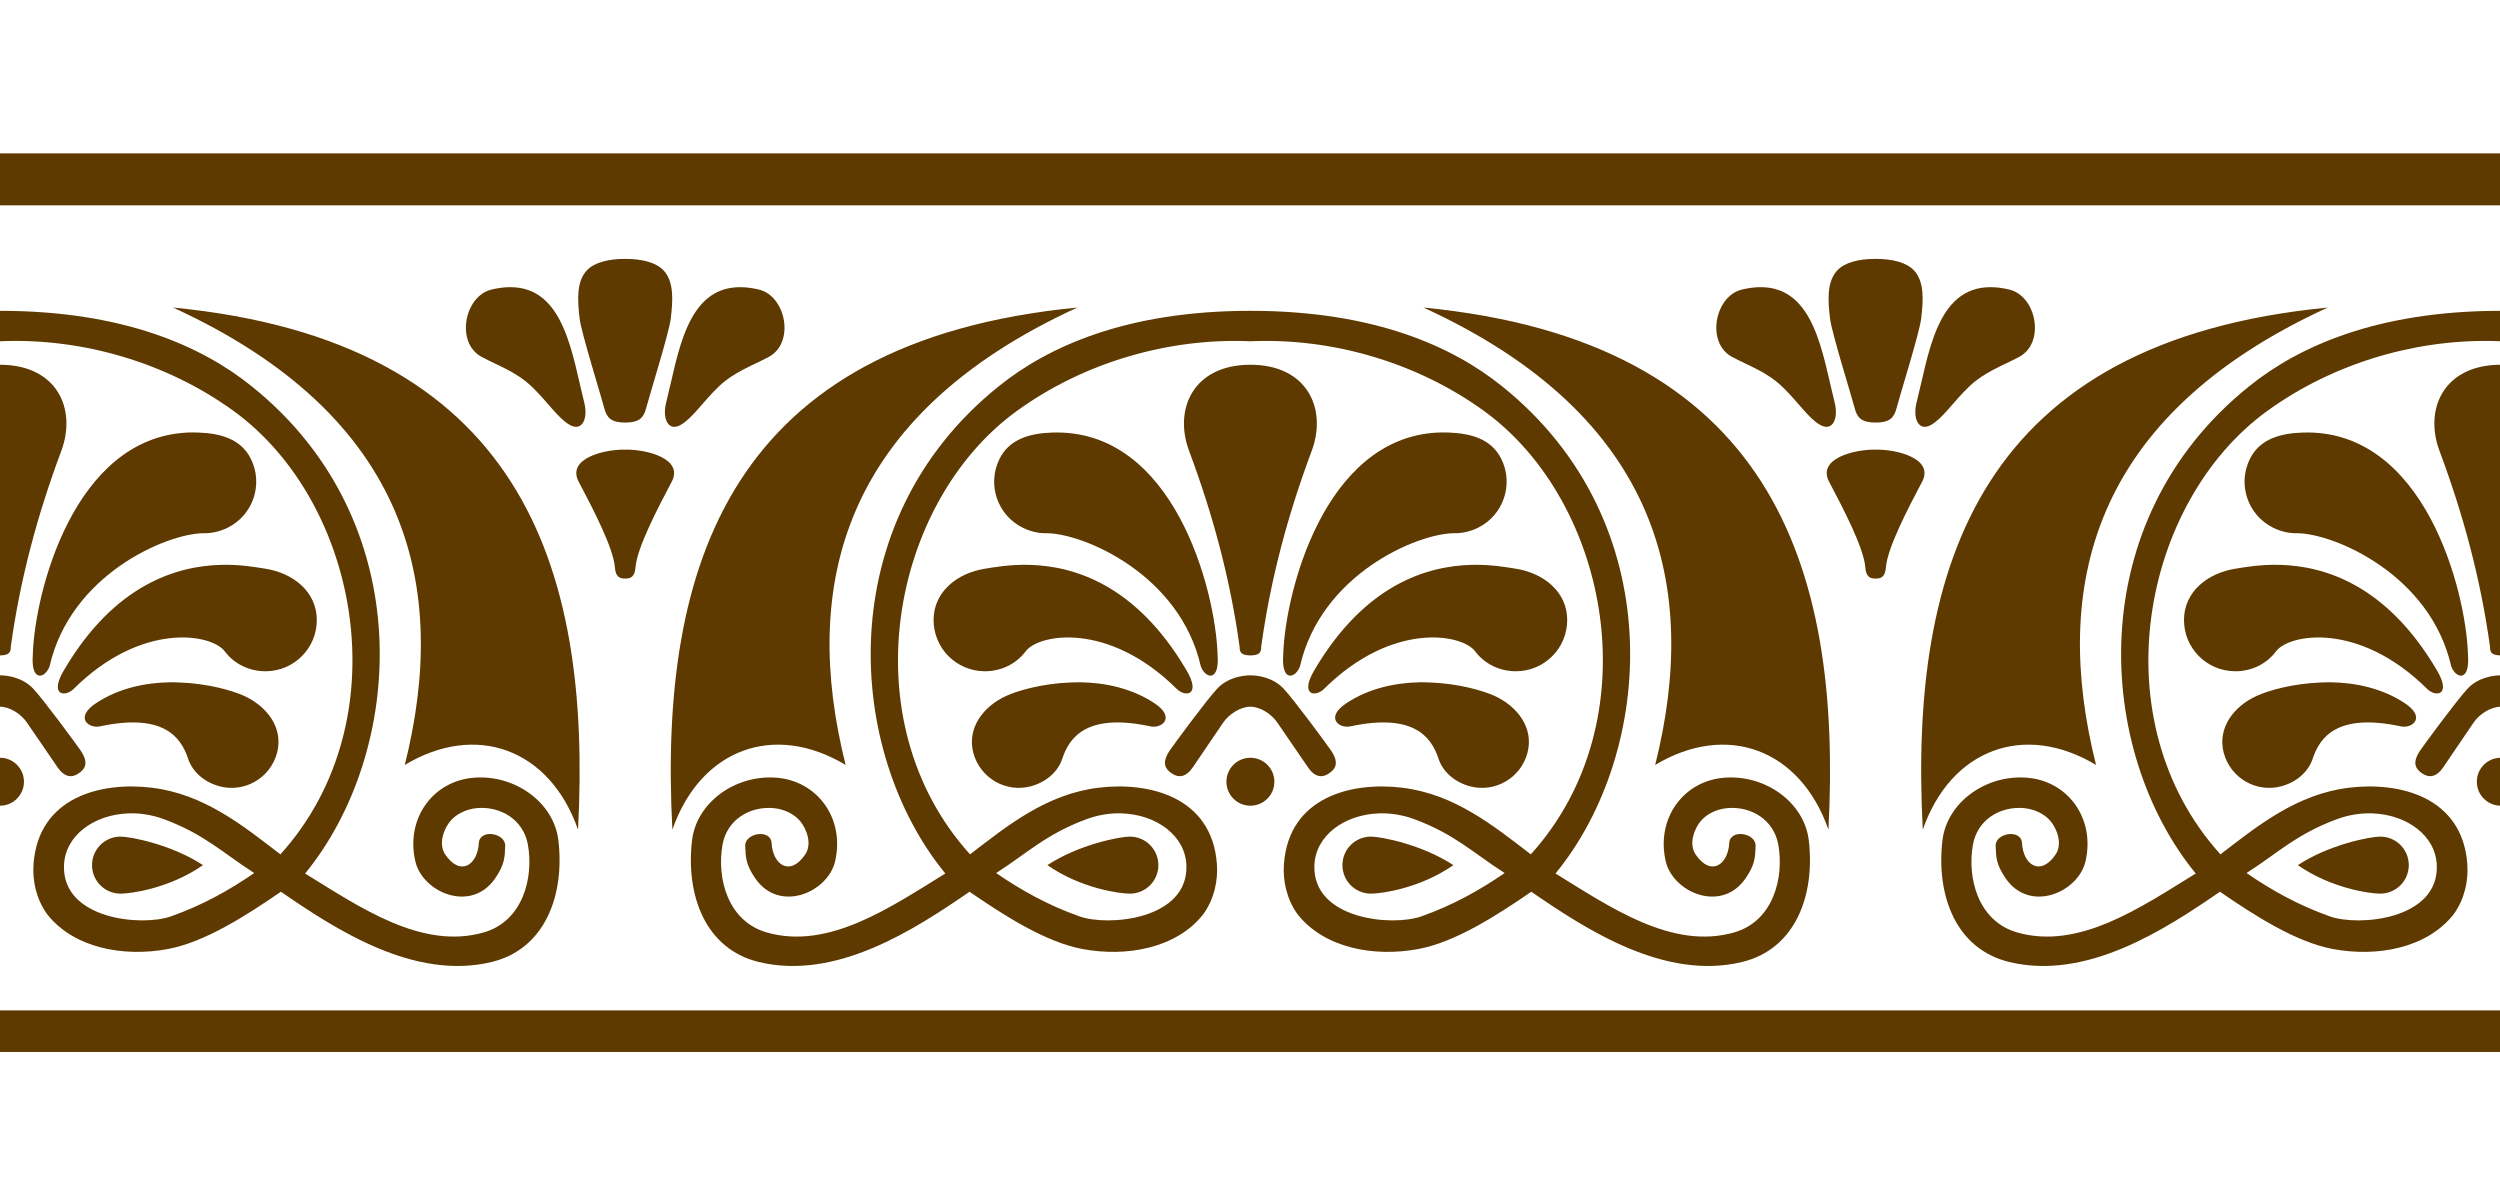 <?xml version="1.0" encoding="UTF-8" standalone="no"?>
<!-- Created with Inkscape (http://www.inkscape.org/) -->

<svg xmlns:dc="http://purl.org/dc/elements/1.1/" xmlns:cc="http://creativecommons.org/ns#" xmlns:rdf="http://www.w3.org/1999/02/22-rdf-syntax-ns#" xmlns:svg="http://www.w3.org/2000/svg" xmlns="http://www.w3.org/2000/svg" xmlns:xlink="http://www.w3.org/1999/xlink" version="1.1" width="326" height="157" id="svg2">
    <defs id="defs4">
        <clipPath id="clipPath3937">
            <rect width="326.105" height="97.799" x="-86.132" y="0.965" id="rect3939" />
        </clipPath>
    </defs>
    <g id="layer1">
        <g transform="translate(86.132,29.671)" clip-path="url(#clipPath3937)" id="g3930">
            <path d="m 76.92,10.86 c -16.136,0 -26.377,4.664 -32.781,9.812 -22.096,17.708 -20.017,47.681 -7,63.562 -7.169,4.415 -15.228,9.994 -23.281,7.688 -5.114,-1.465 -6.531,-7.097 -5.781,-11.406 0.577,-3.311 3.561,-5.071 6.625,-4.812 1.396,0.118 2.697,0.761 3.469,1.656 0.862,1 1.644,3.003 0.688,4.406 -1.987,2.916 -4.222,1.322 -4.375,-1.5 -0.102,-1.885 -3.506,-1.33 -3.438,0.375 0.059,1.463 0.056,2.381 1.281,4.188 3.144,4.634 9.499,1.873 10.438,-2.188 1.292,-5.593 -2.317,-10.524 -7.719,-10.906 -5.358,-0.379 -10.363,3.275 -10.938,8.188 -0.841,7.197 1.769,14.162 8.688,15.844 10.096,2.454 20.304,-4.208 27.5,-9.156 4.564,3.144 9.932,6.572 14.719,7.469 5.786,1.084 12.304,-0.11 15.781,-4.562 1.404,-1.972 1.927,-4.347 1.75,-6.594 -0.684,-8.697 -8.842,-10.685 -15.437,-9.875 -6.788,0.833 -11.84,4.916 -16.75,8.688 -15.759,-17.437 -10.311,-45.907 6.094,-57.812 8.689,-6.306 19.791,-9.569 30.469,-9.094 10.678,-0.475 21.78,2.788 30.469,9.094 16.405,11.906 21.853,40.376 6.094,57.812 -4.91,-3.772 -9.963,-7.854 -16.75,-8.688 -6.596,-0.81 -14.754,1.178 -15.438,9.875 -0.177,2.247 0.347,4.622 1.75,6.594 3.477,4.452 9.996,5.647 15.781,4.562 4.787,-0.897 10.155,-4.325 14.719,-7.469 7.196,4.949 17.404,11.61 27.5,9.156 6.919,-1.682 9.529,-8.647 8.688,-15.844 -0.574,-4.913 -5.579,-8.566 -10.938,-8.188 -5.402,0.382 -9.011,5.314 -7.719,10.906 0.938,4.061 7.293,6.822 10.438,2.188 1.226,-1.807 1.222,-2.725 1.281,-4.188 0.069,-1.705 -3.336,-2.26 -3.437,-0.375 -0.153,2.822 -2.388,4.416 -4.375,1.5 -0.956,-1.403 -0.174,-3.407 0.687,-4.406 0.772,-0.896 2.072,-1.538 3.469,-1.656 3.064,-0.259 6.048,1.501 6.625,4.812 0.75,4.309 -0.667,9.942 -5.781,11.406 -8.054,2.306 -16.112,-3.273 -23.281,-7.688 13.017,-15.881 15.097,-45.854 -7,-63.562 -6.404,-5.148 -16.645,-9.812 -32.781,-9.812 z M 54.358,10.432 C 9.188,14.819 -0.279,43.81 1.545,78.517 5.232,67.958 14.85,64.49 24.139,70.079 18.334,46.957 23.38,24.624 54.358,10.432 z m 45.125,0 c 30.977,14.192 36.023,36.525 30.219,59.648 9.289,-5.589 18.907,-2.121 22.594,8.438 1.824,-34.707 -7.643,-63.698 -52.812,-68.085 z m -22.563,7.46 c -7.421,0 -10.03,5.751 -8,11.219 3.131,8.375 5.378,16.749 6.594,25.562 -0.033,0.913 0.449,1.092 1.406,1.125 0.958,-0.033 1.439,-0.212 1.406,-1.125 1.216,-8.814 3.462,-17.187 6.594,-25.562 2.03,-5.468 -0.579,-11.219 -8,-11.219 z m -25.875,8.844 c -2.812,0.099 -5.536,0.796 -6.844,3.438 -1.64,3.313 -0.282,7.329 3.031,8.969 1.029,0.51 2.144,0.754 3.219,0.719 4.832,0.087 17.282,5.414 20,17.344 0.541,1.547 2.473,2.207 2.188,-1.531 -0.254,-8.304 -5.662,-29.501 -21.594,-28.938 z m 50.281,0 c -14.802,0.739 -19.879,20.893 -20.125,28.938 -0.286,3.738 1.647,3.079 2.188,1.531 2.718,-11.93 15.168,-17.257 20,-17.344 1.074,0.035 2.189,-0.209 3.219,-0.719 3.313,-1.64 4.671,-5.656 3.031,-8.969 -1.307,-2.641 -4.031,-3.338 -6.844,-3.438 -0.498,-0.018 -0.991,-0.024 -1.469,0 z m -53.219,17.25 c -2.575,-0.069 -4.64,0.323 -5.781,0.5 -3.582,0.555 -6.698,2.959 -6.719,6.656 -0.021,3.697 2.96,6.698 6.656,6.719 2.174,0.012 4.135,-0.977 5.344,-2.594 1.718,-2.297 10.821,-3.908 19.687,4.875 1.165,1.154 3.208,0.859 1.313,-2.375 -6.638,-11.324 -14.836,-13.629 -20.5,-13.781 z m 57.625,0 c -5.664,0.153 -13.862,2.457 -20.5,13.781 -1.896,3.234 0.148,3.529 1.312,2.375 8.867,-8.783 17.97,-7.172 19.688,-4.875 1.208,1.616 3.17,2.606 5.344,2.594 3.697,-0.021 6.677,-3.022 6.656,-6.719 -0.021,-3.697 -3.136,-6.101 -6.719,-6.656 -1.142,-0.177 -3.207,-0.569 -5.781,-0.5 z m -28.813,14.406 c -1.043,0 -2.971,0.303 -4.312,1.719 -1.341,1.416 -5.616,7.224 -6.188,8.062 -1.118,1.64 -0.613,2.435 0.281,3.031 0.894,0.596 1.856,0.467 2.75,-0.875 0.894,-1.342 3.161,-4.632 3.906,-5.75 0.745,-1.118 2.253,-2.094 3.562,-2.094 1.31,0 2.786,0.976 3.531,2.094 0.745,1.118 3.043,4.408 3.938,5.75 0.894,1.342 1.856,1.471 2.75,0.875 0.894,-0.596 1.399,-1.392 0.281,-3.031 -0.572,-0.838 -4.846,-6.646 -6.187,-8.062 -1.342,-1.416 -3.269,-1.719 -4.313,-1.719 z m -22.156,0.906 c -0.46,-0.007 -0.927,0.014 -1.375,0.031 -3.585,0.141 -6.708,1.028 -8.25,1.719 -3.023,1.354 -5.218,4.206 -4.344,7.469 0.874,3.263 4.237,5.218 7.5,4.344 1.919,-0.514 3.519,-1.842 4.094,-3.594 0.949,-2.891 3.299,-5.976 11.5,-4.219 1.464,0.314 3.359,-1.143 0.5,-3.031 -2.944,-1.944 -6.402,-2.667 -9.625,-2.719 z m 44.312,0 c -3.223,0.052 -6.681,0.774 -9.625,2.719 -2.859,1.888 -0.964,3.345 0.5,3.031 8.201,-1.757 10.551,1.327 11.5,4.219 0.575,1.752 2.175,3.08 4.094,3.594 3.263,0.874 6.626,-1.081 7.5,-4.344 0.875,-3.263 -1.321,-6.115 -4.344,-7.469 -1.542,-0.69 -4.665,-1.578 -8.25,-1.719 -0.448,-0.018 -0.915,-0.039 -1.375,-0.031 z m -22.156,9.844 c -1.729,0 -3.125,1.396 -3.125,3.125 0,1.729 1.396,3.125 3.125,3.125 1.729,0 3.125,-1.396 3.125,-3.125 0,-1.729 -1.396,-3.125 -3.125,-3.125 z m -16.781,7.25 c 4.536,0.153 8.317,2.904 8.438,6.812 0.216,7.03 -10.151,7.967 -13.938,6.625 -4.176,-1.48 -7.614,-3.421 -10.875,-5.656 3.991,-2.539 6.474,-5.05 11.719,-7 1.57,-0.584 3.144,-0.832 4.656,-0.781 z m 33.562,0 c 1.512,-0.051 3.086,0.197 4.656,0.781 5.245,1.95 7.727,4.461 11.719,7 -3.261,2.235 -6.699,4.177 -10.875,5.656 -3.787,1.342 -14.153,0.405 -13.938,-6.625 0.12,-3.909 3.902,-6.66 8.438,-6.812 z m -32.5,3.031 c -1.322,0 -6.662,1.034 -10.75,3.719 4.298,2.999 9.324,3.719 10.75,3.719 2.055,0 3.719,-1.663 3.719,-3.719 0,-2.055 -1.663,-3.719 -3.719,-3.719 z m 31.438,0 c -2.055,0 -3.719,1.663 -3.719,3.719 0,2.055 1.663,3.719 3.719,3.719 1.426,0 6.452,-0.72 10.75,-3.719 -4.088,-2.684 -9.428,-3.719 -10.75,-3.719 z" id="path2996" style="fill:#5e3900;fill-opacity:1;fill-rule:evenodd;stroke:none" />
            <path d="m -4.606,4.087 c -2.307,0 -4.07,0.505 -5,1.5 -1.367,1.462 -1.235,3.874 -0.938,6.313 0.226,1.849 2.802,10.077 3.219,11.688 0.306,1.183 0.866,1.844 2.719,1.844 1.853,0 2.412,-0.661 2.719,-1.844 0.417,-1.611 2.993,-9.838 3.219,-11.688 0.297,-2.439 0.429,-4.851 -0.937,-6.313 -0.93,-0.995 -2.693,-1.5 -5,-1.5 z m -15.031,3.688 c -0.738,0.004 -1.529,0.103 -2.406,0.312 -3.535,0.845 -4.723,6.941 -1.281,8.781 2.231,1.193 4.483,1.925 6.531,3.875 2.048,1.95 3.408,4.122 4.969,5 1.613,0.907 2.41,-0.839 1.875,-2.938 C -11.513,16.67 -12.502,7.732 -19.637,7.775 z m 30.062,0 c -7.136,-0.043 -8.124,8.895 -9.687,15.031 -0.535,2.098 0.262,3.845 1.875,2.938 1.56,-0.878 2.921,-3.05 4.969,-5 2.048,-1.95 4.3,-2.682 6.531,-3.875 3.442,-1.841 2.254,-7.936 -1.281,-8.781 -0.878,-0.21 -1.668,-0.308 -2.406,-0.312 z M -4.606,28.962 c -2.863,-0.049 -7.643,1.2 -6.063,4.188 1.855,3.504 4.525,8.631 4.719,11.156 0.101,1.31 0.68,1.469 1.344,1.469 0.664,-1e-5 1.243,-0.159 1.344,-1.469 0.194,-2.525 2.864,-7.652 4.719,-11.156 1.581,-2.987 -3.199,-4.237 -6.062,-4.188 z" id="path3014" style="fill:#5e3900;fill-opacity:1;stroke:none" />
            <use transform="translate(-163.053,0)" id="use3029" style="fill:#5e3900;fill-opacity:1" x="0" y="0" width="744.094" height="1052.362" xlink:href="#path2996" />
            <use transform="translate(163.053,2.4540832e-8)" id="use3031" style="fill:#5e3900;fill-opacity:1" x="0" y="0" width="744.094" height="1052.362" xlink:href="#path3014" />
            <use transform="translate(163.053,0)" id="use3033" style="fill:#5e3900;fill-opacity:1" x="0" y="0" width="744.094" height="1052.362" xlink:href="#path2996" />
        </g>
        <rect width="326.105" height="6.776" x="3.5449219e-07" y="20" id="rect3039" style="color:#000000;fill:#5e3900;fill-opacity:1;fill-rule:nonzero;stroke:none;stroke-width:1;marker:none;visibility:visible;display:inline;overflow:visible;enable-background:accumulate" />
        <rect width="326.105" height="5.42" x="3.5449219e-07" y="131.756" id="rect3041" style="color:#000000;fill:#5e3900;fill-opacity:1;fill-rule:nonzero;stroke:none;stroke-width:1;marker:none;visibility:visible;display:inline;overflow:visible;enable-background:accumulate" />
    </g>
</svg>
